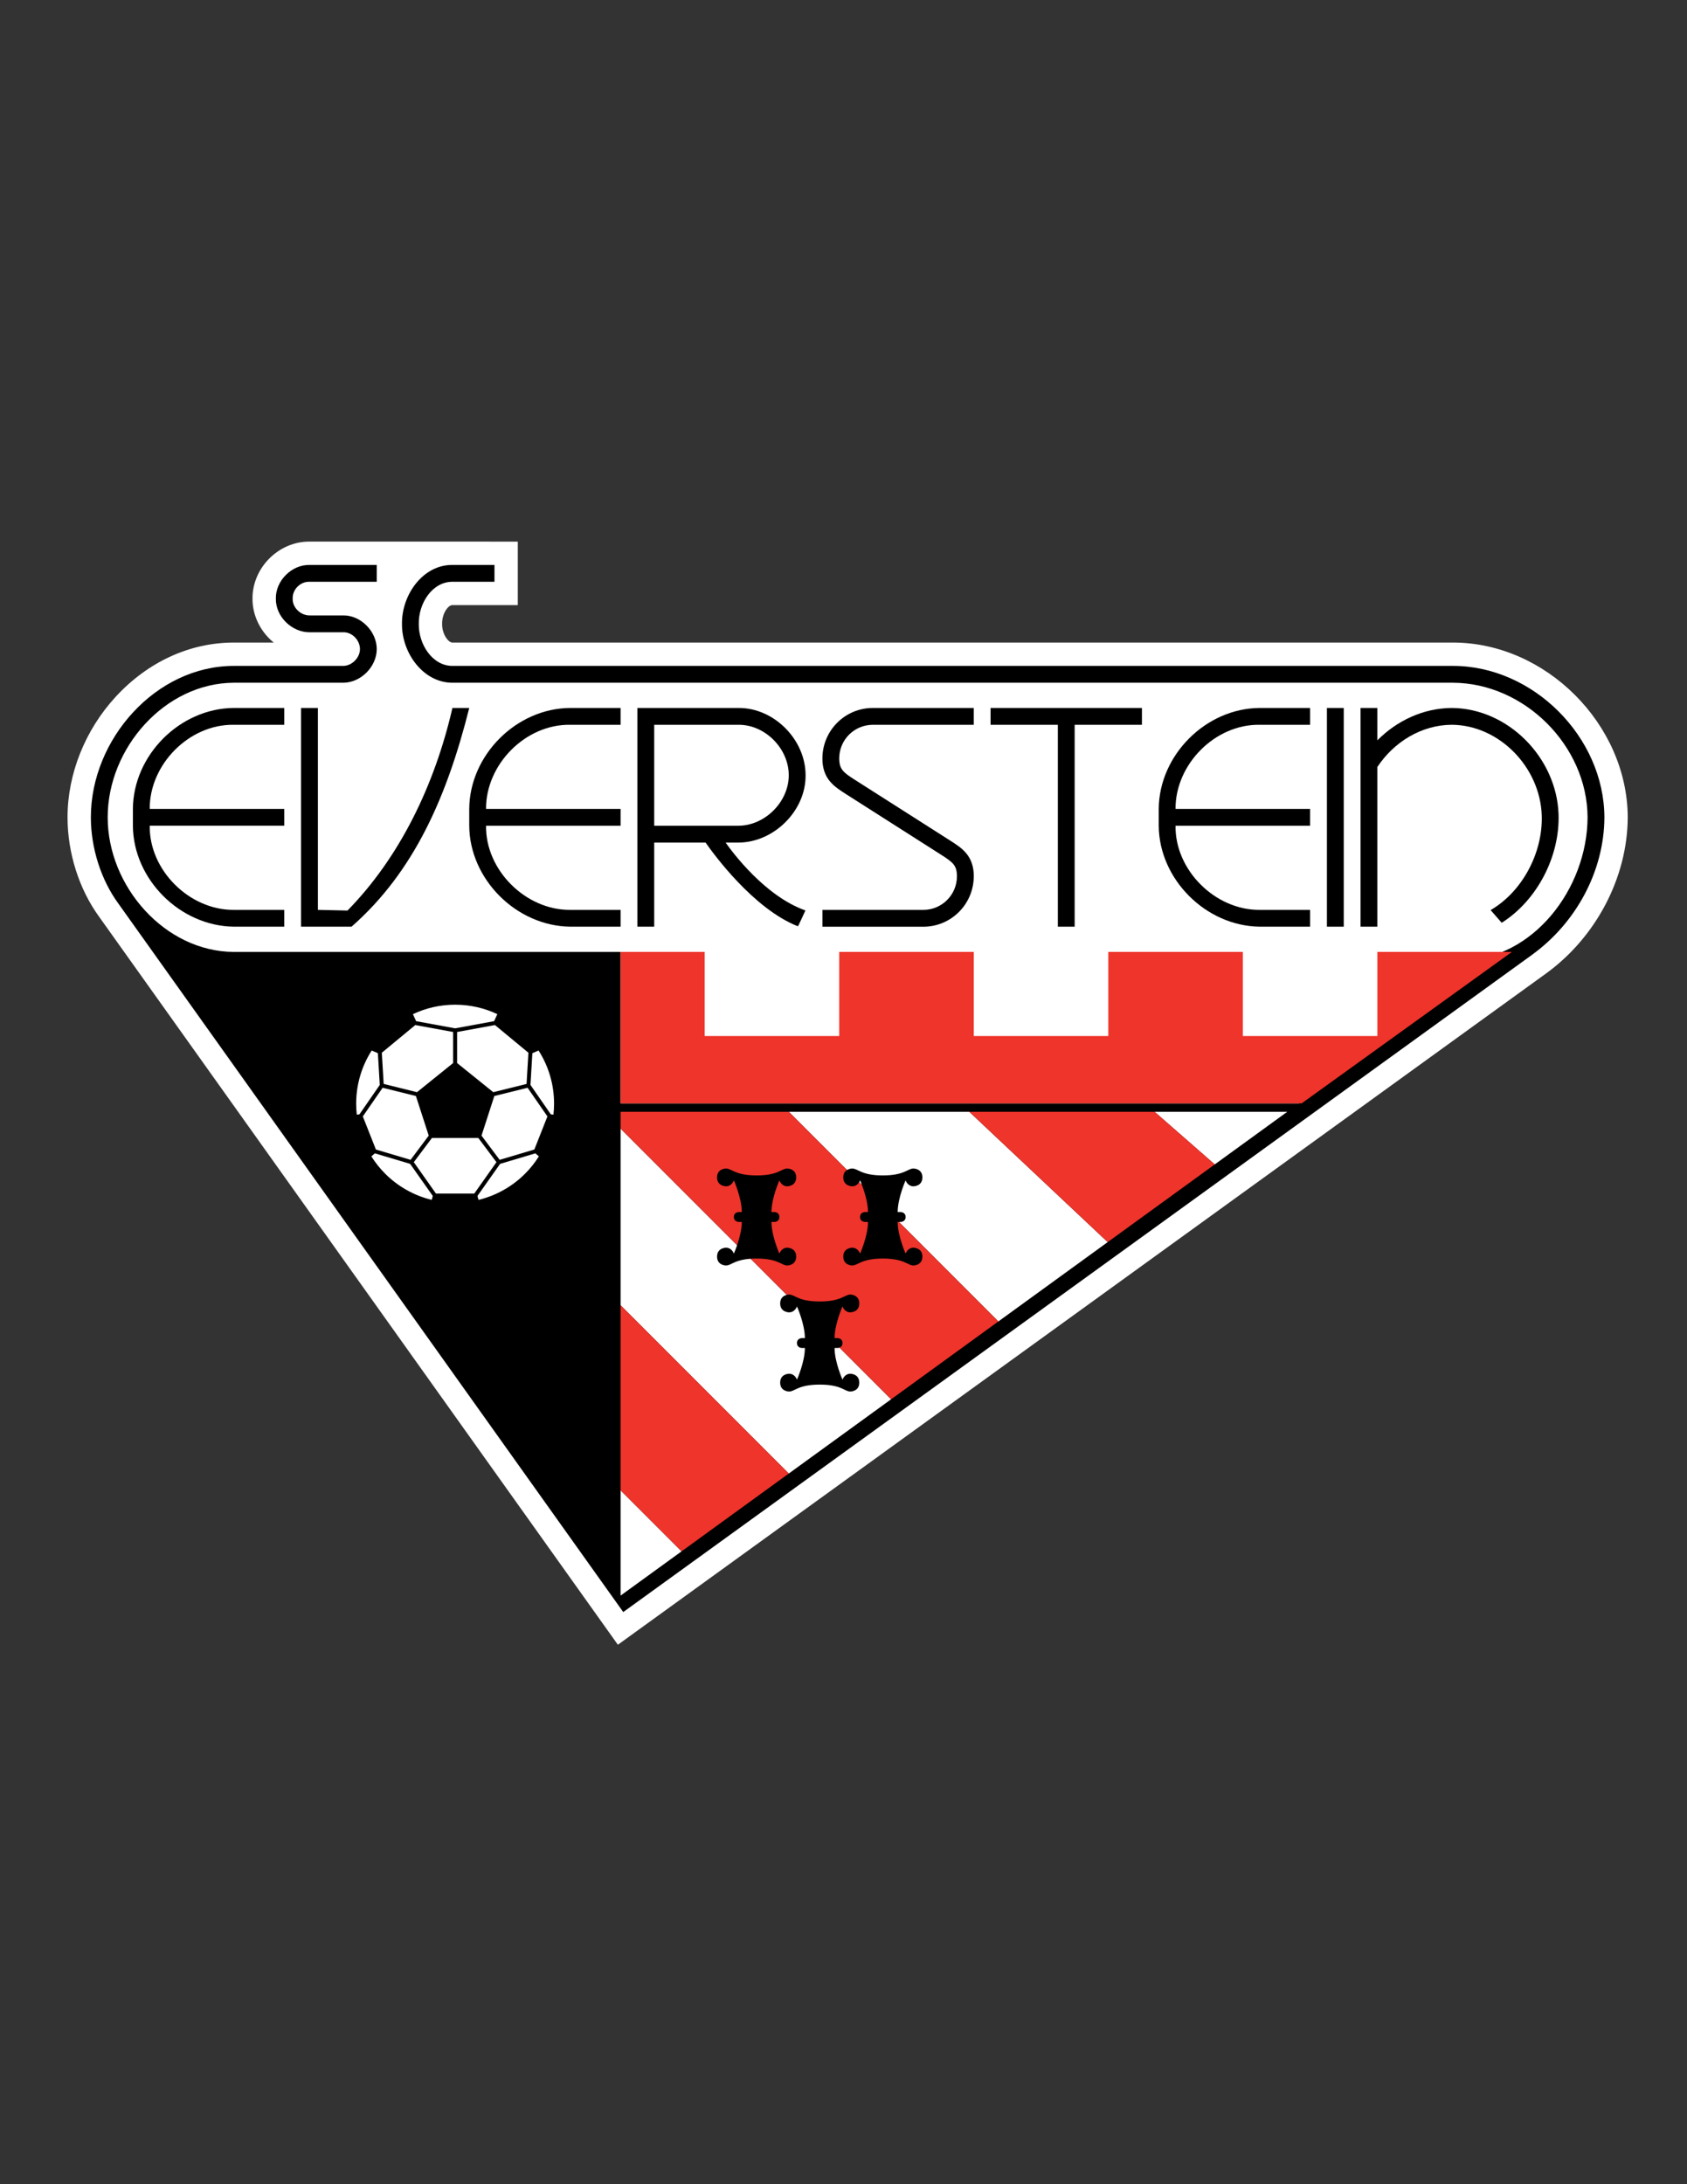 <?xml version="1.0" encoding="iso-8859-1"?>
<!-- Generator: Adobe Illustrator 24.0.1, SVG Export Plug-In . SVG Version: 6.00 Build 0)  -->
<svg version="1.1" id="Layer_1" xmlns="http://www.w3.org/2000/svg" xmlns:xlink="http://www.w3.org/1999/xlink" x="0px" y="0px"
	 viewBox="0 0 612 792" style="enable-background:new 0 0 612 792;" xml:space="preserve">
<rect x="0" y="0" width="612" height="792" fill="#333333" stroke="none"/>
<path style="fill:#FFFFFF;" d="M527.126,232.997H164.129c-0.183,0-0.742,0-1.575-0.847c-1.33-1.352-2.2-3.684-2.165-5.804
	l0.002-0.14l-0.002-0.14c-0.035-2.14,0.821-4.472,2.129-5.802c0.833-0.848,1.418-0.848,1.61-0.848h23.716v-23.029
	c0,0-75.681-0.002-75.771-0.002c-5.313,0-10.597,2.279-14.497,6.255c-3.853,3.926-6.023,9.172-5.969,14.417
	c-0.053,5.216,2.105,10.434,5.939,14.34c0.557,0.567,1.142,1.101,1.751,1.599H84.821c-15.908,0-31.093,6.944-42.758,19.554
	C30.901,264.615,24.5,280.585,24.5,296.367c0,12.96,4.215,26.154,11.567,36.209l188.082,263.816l336.64-243.346
	c18.228-13.173,29.617-34.874,29.711-56.645v-0.035v-0.037C590.354,262.592,560.74,232.997,527.126,232.997z"/>
<path d="M48.212,293.321v6.095c0.122,19.408,17.081,36.361,36.608,36.601h18.304v-6.095H84.821
	c-16.105,0.122-30.748-14.398-30.503-30.507h48.808v-6.095H54.317c-0.122-16.109,14.276-30.758,30.503-30.507h18.304v-6.102H84.821
	C65.294,256.835,48.334,273.798,48.212,293.321z"/>
<path d="M164.129,256.713c-6.467,28.062-19.151,54.174-38.065,73.454l-10.742-0.244v-73.21h-6.102v79.305h18.308
	c22.688-19.886,34.643-47.212,42.7-79.305H164.129z"/>
<path d="M170.227,293.321v6.095c0.128,19.408,17.084,36.361,36.608,36.601h18.294v-6.095h-18.294
	c-16.116,0.122-30.751-14.398-30.507-30.507h48.801v-6.095h-48.801c-0.122-16.109,14.279-30.758,30.507-30.507h18.294v-6.102
	h-18.294C187.311,256.835,170.355,273.798,170.227,293.321z"/>
<rect x="481.374" y="256.713" width="6.105" height="79.305"/>
<path d="M292.245,281.115c0-12.935-11.475-24.524-24.402-24.402H231.23v79.305h6.105v-30.497h18.632
	c2.783,3.997,17.311,24.005,33.489,30.353c0.353-0.442,2.034-4.322,2.735-5.732c-14.759-5.218-26.612-21.278-28.956-24.62h4.607
	C280.655,305.521,292.367,294.05,292.245,281.115z M237.335,262.814h30.507c9.631-0.115,18.301,8.541,18.301,18.301
	c0,9.642-8.669,18.301-18.301,18.301h-30.507V262.814z"/>
<path d="M298.349,336.031v-6.102h36.616c6.737-0.013,12.191-5.456,12.191-12.206l0,0c-0.032-2.367-0.501-3.357-1.303-4.383l0,0
	c-0.817-1.022-2.33-2.071-4.451-3.409l0,0l-34.483-21.975c-2.106-1.36-4.177-2.627-5.884-4.682l0,0
	c-1.725-2.05-2.724-4.894-2.69-8.255l0,0c0.018-10.115,8.183-18.307,18.295-18.307l0,0h36.613v6.103H316.64
	c-6.74,0.011-12.193,5.453-12.193,12.204l0,0c0.035,2.369,0.504,3.357,1.306,4.383l0,0c0.814,1.021,2.327,2.07,4.448,3.411l0,0
	l34.482,21.973c2.108,1.36,4.178,2.629,5.884,4.684l0,0c1.727,2.048,2.725,4.893,2.691,8.253l0,0
	c-0.018,10.114-8.183,18.309-18.293,18.309l0,0H298.349L298.349,336.031z"/>
<polygon points="359.352,262.814 383.758,262.814 383.758,336.017 389.856,336.017 389.856,262.814 414.263,262.814 
	414.263,256.713 359.352,256.713 "/>
<path d="M420.36,293.321v6.095c0.125,19.408,17.088,36.361,36.602,36.601h18.308v-6.095h-18.308
	c-16.099,0.122-30.748-14.398-30.504-30.507h48.811v-6.095h-48.811c-0.118-16.109,14.28-30.758,30.504-30.507h18.308v-6.102h-18.308
	C437.448,256.835,420.485,273.798,420.36,293.321z"/>
<path d="M526.651,256.713c-10.342,0.065-19.923,4.621-26.977,11.737v-11.737h-6.105v79.305h6.105V278.11
	c5.953-9.018,15.947-15.233,26.977-15.303c17.2,0.109,32.007,15.305,32.653,32.788c0.476,13.637-7.106,27.785-18.548,34.404
	l4.021,4.607c12.803-8.063,21.172-24.05,20.624-39.477C564.624,274.647,547.049,256.842,526.651,256.713z"/>
<path d="M582.035,296.367c-0.125-29.159-25.868-54.906-54.909-54.906H164.129c-7.325,0-12.325-7.931-12.203-15.255
	c-0.122-7.439,4.878-15.252,12.203-15.252h15.252v-6.102h-15.252c-10.617-0.121-18.423,10.739-18.301,21.354
	c-0.122,10.495,7.684,21.359,18.301,21.359h362.997c25.869,0.119,48.685,22.811,48.805,48.802
	c-0.119,25.987-19.89,51.616-45.759,51.863v6.099c1.511-0.007,2.999-0.108,4.473-0.265l-63.443,46.02H225.129v-48.808v-6.102H84.821
	c-25.016-0.122-45.755-23.792-45.755-48.808c0-25.134,20.74-48.683,45.755-48.802h39.647c6.474,0,12.205-5.867,12.205-12.206
	c0-6.46-5.86-12.321-12.205-12.205h-12.196c-3.303,0-6.227-2.924-6.098-6.096c-0.128-3.296,2.795-6.225,6.098-6.104h24.402v-6.102
	h-24.402c-6.467-0.121-12.321,5.739-12.2,12.206c-0.122,6.461,5.732,12.206,12.2,12.206h12.196c3.174-0.128,6.111,2.799,6.111,6.095
	c0,3.172-2.937,6.102-6.111,6.102H84.821c-28.312,0-51.857,26.598-51.857,54.906c0,11.19,3.721,22.734,9.967,31.257l183.164,256.918
	L555.83,346.186l-0.01-0.011C571.535,334.834,581.951,316.091,582.035,296.367z"/>
<polygon style="fill:#EE342B;" points="499.675,345.175 499.675,375.678 450.864,375.678 450.864,345.175 402.06,345.175 
	402.06,375.678 353.255,375.678 353.255,345.175 304.444,345.175 304.444,375.678 255.643,375.678 255.643,345.175 225.129,345.175 
	225.129,400.084 472.211,400.084 548.473,345.175 "/>
<polygon style="fill:#FFFFFF;" points="225.129,473.287 286.153,534.31 323.281,507.379 225.129,409.234 "/>
<polygon style="fill:#FFFFFF;" points="286.143,403.13 362.178,479.164 401.844,450.392 351.619,403.13 "/>
<polygon style="fill:#FFFFFF;" points="225.129,578.575 247.259,562.522 225.129,540.399 "/>
<polygon style="fill:#FFFFFF;" points="418.839,403.13 440.677,422.225 467.002,403.13 "/>
<polygon style="fill:#EE342B;" points="351.619,403.13 401.844,450.392 440.677,422.225 418.839,403.13 "/>
<polygon style="fill:#EE342B;" points="225.129,403.13 225.129,409.234 323.281,507.379 362.178,479.164 286.143,403.13 "/>
<polygon style="fill:#EE342B;" points="225.129,540.399 247.259,562.522 286.153,534.31 225.129,473.287 "/>
<path d="M285.609,452.416c-2.159,0-2.868,2.148-2.868,2.148s-2.877-6.453-2.871-11.484h1.075c0,0,1.796,0,1.796-1.793
	c0-1.793-1.796-1.793-1.796-1.793h-1.075c-0.007-5.031,2.871-11.484,2.871-11.484s0.709,2.149,2.868,2.149
	c-0.006,0,3.227,0,3.227-3.23c0-3.225-3.233-3.225-3.227-3.225c-2.146,0-3.233,2.512-11.125,2.512s-8.979-2.512-11.125-2.512
	c0.006,0-3.227,0-3.227,3.225c0,3.23,3.233,3.23,3.227,3.23c2.159,0,2.868-2.149,2.868-2.149s2.878,6.453,2.871,11.484h-1.074
	c0,0-1.796,0-1.796,1.793c0,1.793,1.796,1.793,1.796,1.793h1.074c0.007,5.031-2.871,11.484-2.871,11.484s-0.709-2.148-2.868-2.148
	c0.006,0-3.227,0-3.227,3.23c0,3.225,3.233,3.225,3.227,3.225c2.146,0,3.233-2.512,11.125-2.512s8.979,2.512,11.125,2.512
	c-0.006,0,3.227,0,3.227-3.225C288.836,452.416,285.603,452.416,285.609,452.416z"/>
<path d="M331.395,452.416c-2.159,0-2.868,2.148-2.868,2.148s-2.878-6.453-2.871-11.484h1.074c0,0,1.797,0,1.797-1.793
	c0-1.793-1.797-1.793-1.797-1.793h-1.074c-0.007-5.031,2.871-11.484,2.871-11.484s0.709,2.149,2.868,2.149
	c-0.006,0,3.227,0,3.227-3.23c0-3.225-3.232-3.225-3.227-3.225c-2.147,0-3.233,2.512-11.125,2.512s-8.979-2.512-11.125-2.512
	c0.007,0-3.228,0-3.228,3.225c0,3.23,3.234,3.23,3.228,3.23c2.159,0,2.868-2.149,2.868-2.149s2.877,6.453,2.87,11.484h-1.074
	c0,0-1.796,0-1.796,1.793c0,1.793,1.796,1.793,1.796,1.793h1.074c0.007,5.031-2.87,11.484-2.87,11.484s-0.709-2.148-2.868-2.148
	c0.007,0-3.228,0-3.228,3.23c0,3.225,3.234,3.225,3.228,3.225c2.146,0,3.233-2.512,11.125-2.512s8.978,2.512,11.125,2.512
	c-0.006,0,3.227,0,3.227-3.225C334.621,452.416,331.389,452.416,331.395,452.416z"/>
<path d="M308.502,498.121c-2.159,0-2.867,2.148-2.867,2.148s-2.879-6.453-2.872-11.483h1.075c0,0,1.797,0,1.797-1.793
	c0-1.794-1.797-1.794-1.797-1.794h-1.075c-0.007-5.03,2.872-11.483,2.872-11.483s0.708,2.148,2.867,2.148
	c-0.006,0,3.226,0,3.226-3.23c0-3.224-3.232-3.224-3.226-3.224c-2.146,0-3.233,2.512-11.125,2.512
	c-7.892,0-8.979-2.512-11.125-2.512c0.007,0-3.227,0-3.227,3.224c0,3.23,3.234,3.23,3.227,3.23c2.16,0,2.869-2.148,2.869-2.148
	s2.877,6.453,2.87,11.483h-1.074c0,0-1.796,0-1.796,1.794c0,1.793,1.796,1.793,1.796,1.793h1.074
	c0.007,5.03-2.87,11.483-2.87,11.483s-0.709-2.148-2.869-2.148c0.007,0-3.227,0-3.227,3.23c0,3.224,3.234,3.224,3.227,3.224
	c2.146,0,3.234-2.512,11.125-2.512c7.892,0,8.979,2.512,11.125,2.512c-0.006,0,3.226,0,3.226-3.224
	C311.728,498.121,308.496,498.121,308.502,498.121z"/>
<path style="fill:#FFFFFF;" d="M200.777,404.19l-0.966-0.135l-7.371-10.651l0.688-11.517l2.248-0.965
	c3.557,5.571,5.626,12.182,5.626,19.283C201.002,401.554,200.921,402.882,200.777,404.19z"/>
<polygon style="fill:#FFFFFF;" points="172.055,432.794 158.156,432.794 150.115,421.409 156.689,412.636 173.522,412.636 
	180.097,421.409 "/>
<polygon style="fill:#FFFFFF;" points="136.364,416.819 131.623,404.817 138.811,394.428 150.878,397.418 155.53,411.782 
	148.949,420.564 "/>
<polygon style="fill:#FFFFFF;" points="150.66,371.689 164.386,374.206 164.386,385.461 151.265,396.032 139.188,393.038 
	138.515,381.725 "/>
<polygon style="fill:#FFFFFF;" points="179.552,371.689 191.697,381.727 191.022,393.039 178.947,396.033 165.826,385.462 
	165.826,374.206 "/>
<polygon style="fill:#FFFFFF;" points="181.261,420.564 174.68,411.783 179.332,397.418 191.399,394.428 198.589,404.816 
	193.847,416.819 "/>
<path style="fill:#FFFFFF;" d="M180.422,367.737l-1.168,2.544l-14.148,2.596l-14.149-2.596l-1.168-2.543
	c4.646-2.196,9.836-3.429,15.318-3.429C170.587,364.31,175.776,365.542,180.422,367.737z"/>
<path style="fill:#FFFFFF;" d="M134.836,380.923l2.247,0.965l0.688,11.517l-7.369,10.651l-0.967,0.134
	c-0.145-1.308-0.225-2.636-0.225-3.983C129.21,393.104,131.279,386.493,134.836,380.923z"/>
<path style="fill:#FFFFFF;" d="M134.717,419.302l1.277-1.094l12.787,3.808l8.221,11.639l-0.379,1.43
	c-6.504-1.576-12.318-4.915-16.899-9.497C137.829,423.691,136.152,421.58,134.717,419.302z"/>
<path style="fill:#FFFFFF;" d="M190.487,425.587c-4.582,4.582-10.395,7.922-16.9,9.497l-0.379-1.43l8.22-11.638l12.788-3.809
	l1.278,1.095C194.059,421.581,192.382,423.691,190.487,425.587z"/>
</svg>
